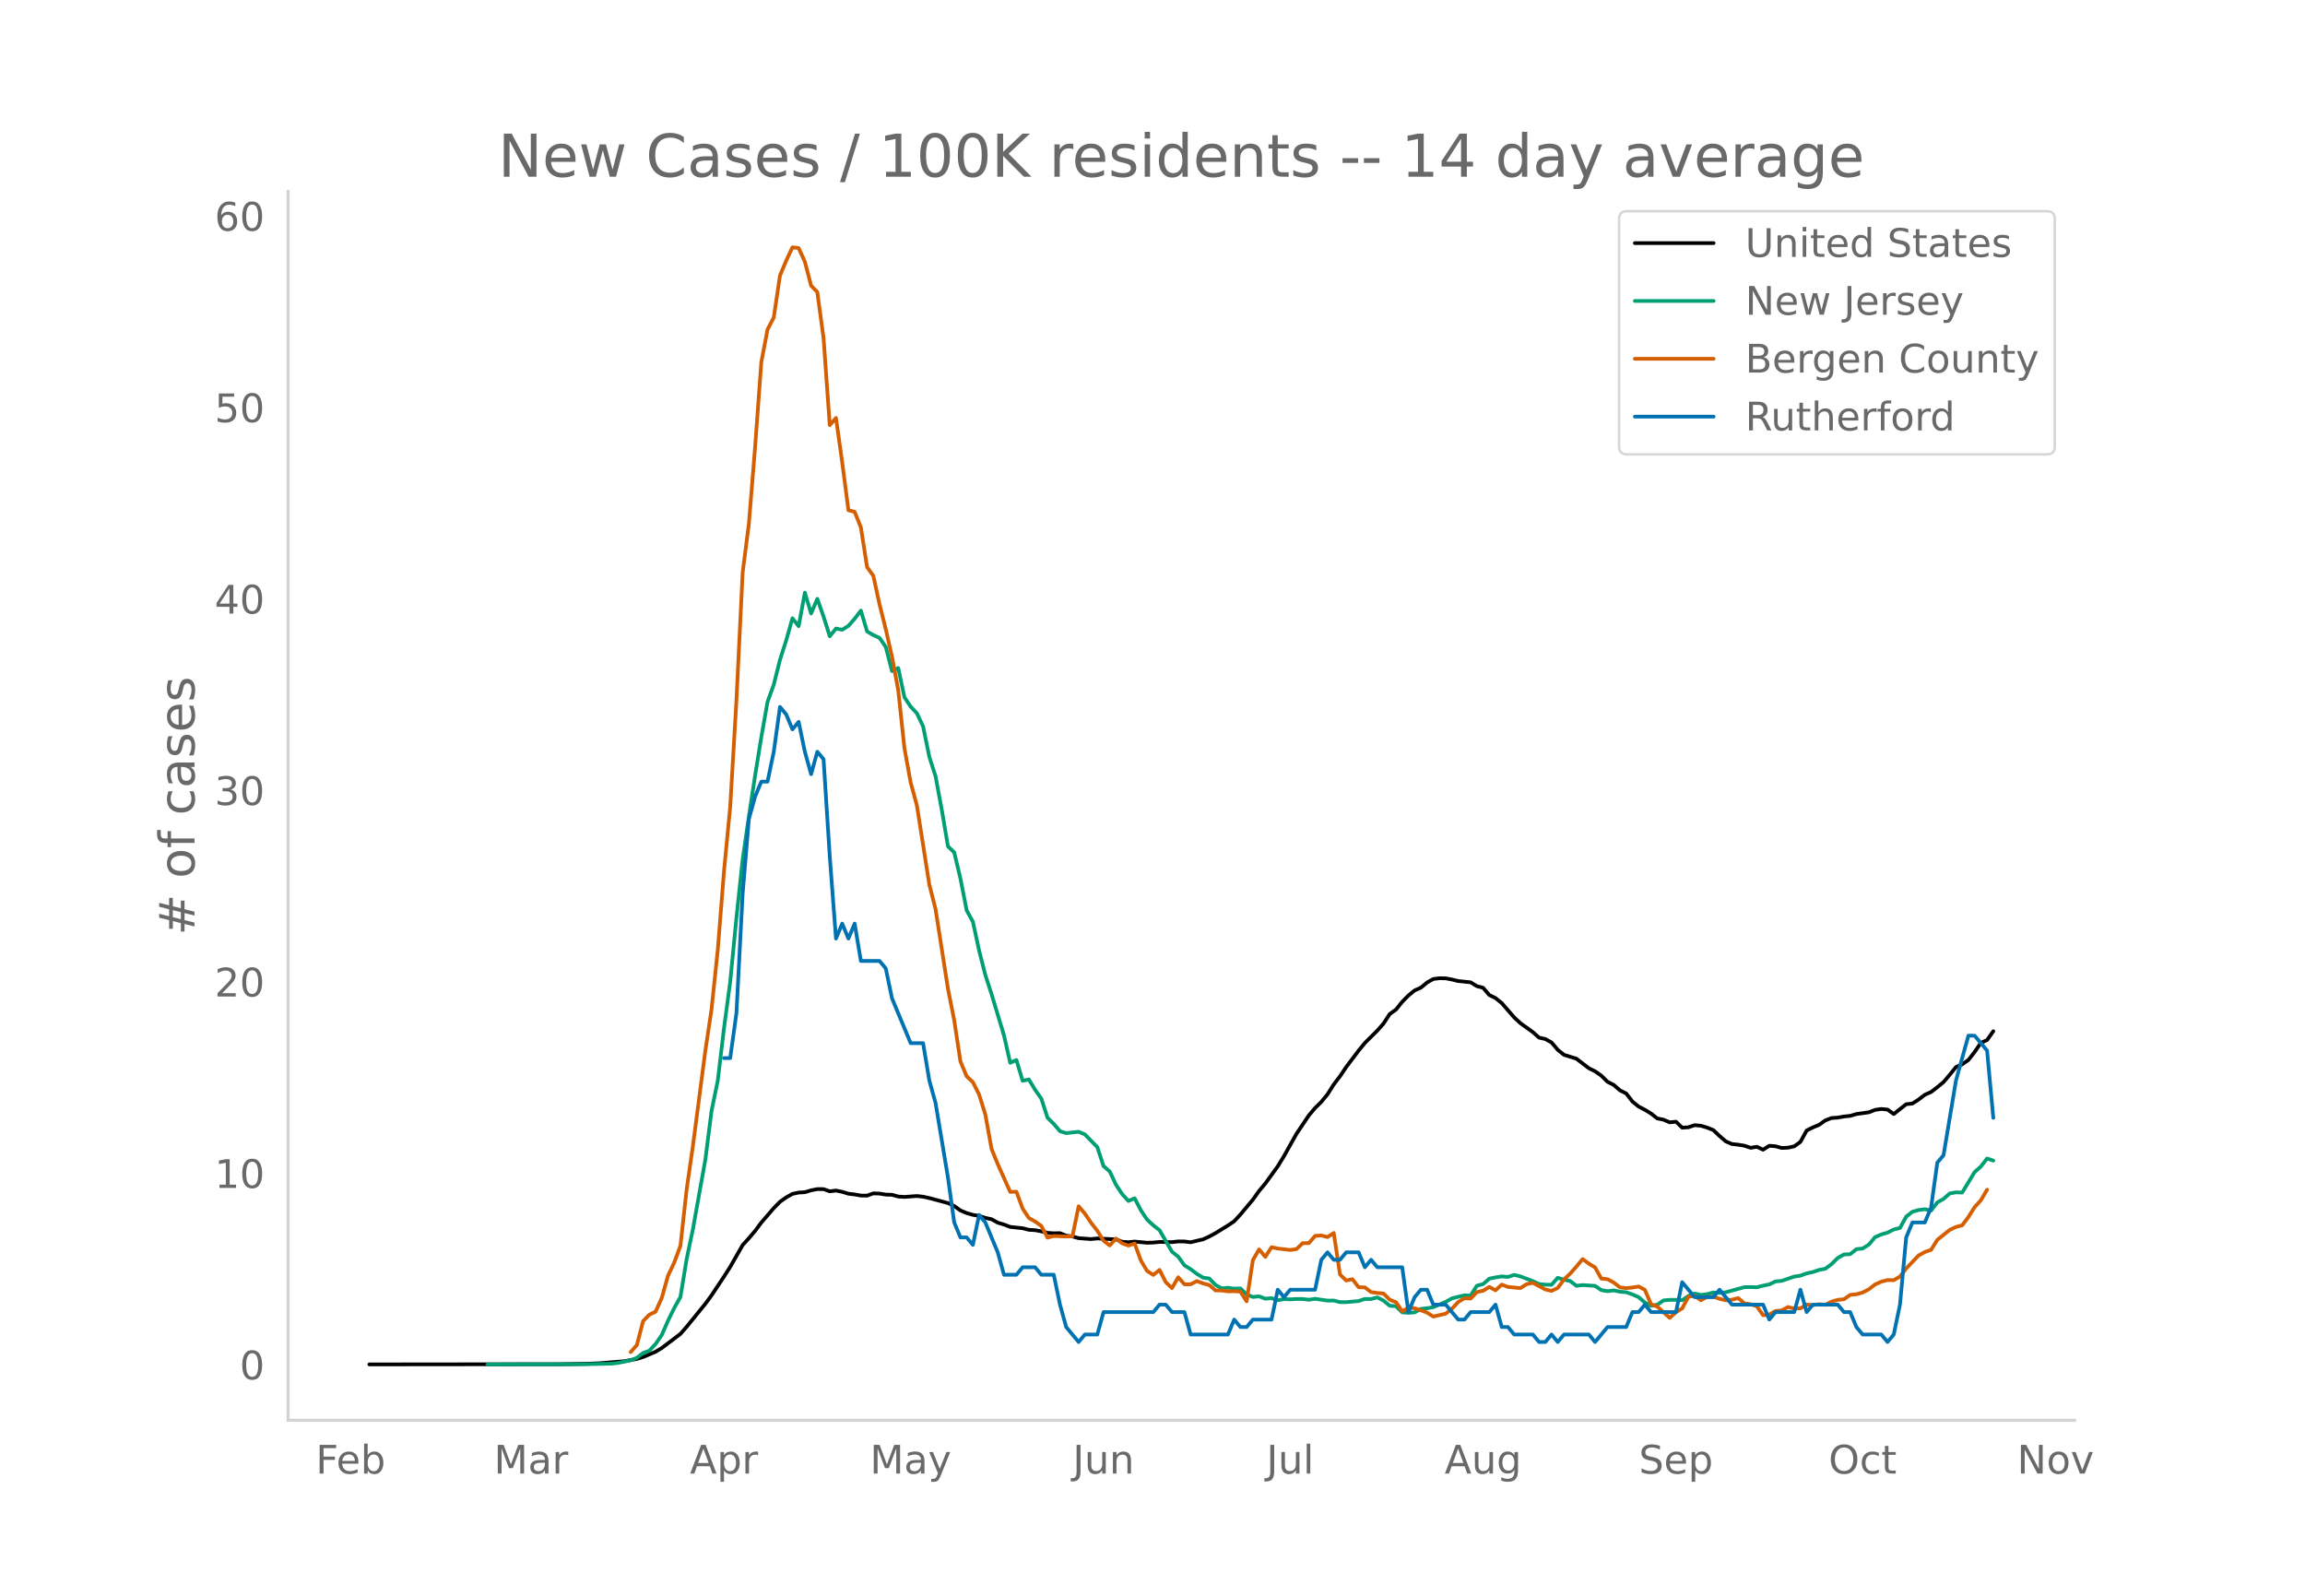 <?xml version="1.0" encoding="utf-8" standalone="no"?>
<!DOCTYPE svg PUBLIC "-//W3C//DTD SVG 1.1//EN"
  "http://www.w3.org/Graphics/SVG/1.1/DTD/svg11.dtd">
<!-- Created with matplotlib (https://matplotlib.org/) -->
<svg height="648pt" version="1.1" viewBox="0 0 936 648" width="936pt" xmlns="http://www.w3.org/2000/svg" xmlns:xlink="http://www.w3.org/1999/xlink">
 <defs>
  <style type="text/css">*{stroke-linecap:butt;stroke-linejoin:round;}</style>
 </defs>
 <g id="figure_1">
  <g id="patch_1">
   <path d="M 0 648 
L 936 648 
L 936 0 
L 0 0 
z
" style="fill:#ffffff;"/>
  </g>
  <g id="axes_1">
   <g id="patch_2">
    <path d="M 117 576.72 
L 842.4 576.72 
L 842.4 77.76 
L 117 77.76 
z
" style="fill:none;"/>
   </g>
   <g id="line2d_1">
    <path clip-path="url(#p0cc208f8c6)" d="M 149.973 554.04 
L 228.299 553.955 
L 238.405 553.777 
L 243.459 553.577 
L 253.565 552.741 
L 258.618 551.812 
L 261.145 551.044 
L 266.198 548.903 
L 268.725 547.393 
L 276.305 541.653 
L 278.832 538.768 
L 286.412 529.444 
L 288.938 526.01 
L 293.992 518.402 
L 296.518 514.441 
L 301.571 505.585 
L 304.098 502.814 
L 306.625 499.843 
L 309.151 496.439 
L 314.205 490.593 
L 316.731 488.013 
L 319.258 486.224 
L 321.785 484.796 
L 324.311 484.263 
L 326.838 484.116 
L 329.365 483.352 
L 331.891 482.859 
L 334.418 482.867 
L 336.945 483.765 
L 339.471 483.446 
L 341.998 483.971 
L 344.524 484.735 
L 347.051 485.026 
L 349.578 485.481 
L 352.104 485.507 
L 354.631 484.595 
L 357.158 484.675 
L 359.684 485.096 
L 362.211 485.17 
L 364.738 485.87 
L 367.264 486.04 
L 372.318 485.661 
L 374.844 485.946 
L 377.371 486.495 
L 384.951 488.533 
L 387.477 489.719 
L 390.004 491.524 
L 392.531 492.582 
L 395.057 493.315 
L 397.584 493.719 
L 400.111 494.546 
L 402.637 495.085 
L 405.164 496.496 
L 407.691 497.249 
L 410.217 498.212 
L 415.271 498.748 
L 417.797 499.392 
L 420.324 499.536 
L 422.85 500.007 
L 425.377 500.631 
L 427.904 500.798 
L 430.43 500.748 
L 432.957 501.774 
L 435.484 502.085 
L 438.01 502.789 
L 443.064 503.15 
L 445.59 502.888 
L 453.17 503.269 
L 455.697 504.25 
L 458.224 504.426 
L 460.75 504.167 
L 465.803 504.639 
L 468.33 504.557 
L 470.857 504.312 
L 475.91 504.387 
L 478.437 504.101 
L 480.963 504.128 
L 483.49 504.438 
L 488.543 503.257 
L 491.07 502.097 
L 493.597 500.73 
L 498.65 497.614 
L 501.176 495.91 
L 503.703 493.18 
L 508.756 487.146 
L 511.283 483.602 
L 513.81 480.592 
L 518.863 473.599 
L 521.39 469.473 
L 526.443 460.452 
L 531.496 452.92 
L 534.023 449.928 
L 536.55 447.444 
L 539.076 444.358 
L 541.603 440.366 
L 544.129 437.063 
L 546.656 433.29 
L 551.709 426.611 
L 554.236 423.512 
L 559.289 418.497 
L 561.816 415.629 
L 564.343 411.756 
L 566.869 409.96 
L 569.396 406.805 
L 571.923 404.253 
L 574.449 402.182 
L 576.976 401.055 
L 579.503 398.958 
L 582.029 397.538 
L 584.556 397.226 
L 587.082 397.279 
L 589.609 397.753 
L 592.136 398.376 
L 597.189 398.885 
L 599.716 400.445 
L 602.242 401.096 
L 604.769 404.048 
L 607.296 405.288 
L 609.822 407.329 
L 614.876 413.145 
L 617.402 415.495 
L 622.455 419.116 
L 624.982 421.356 
L 627.509 421.915 
L 630.035 423.315 
L 632.562 426.303 
L 635.089 428.331 
L 640.142 429.9 
L 645.195 433.776 
L 647.722 435.022 
L 650.249 436.787 
L 652.775 439.288 
L 655.302 440.553 
L 657.829 442.763 
L 660.355 444.023 
L 662.882 447.292 
L 665.408 449.336 
L 667.935 450.651 
L 670.462 452.189 
L 672.988 454.159 
L 675.515 454.665 
L 678.042 455.76 
L 680.568 455.483 
L 683.095 457.911 
L 685.622 457.749 
L 688.148 456.898 
L 690.675 457.123 
L 693.202 457.876 
L 695.728 458.885 
L 698.255 461.28 
L 700.782 463.469 
L 703.308 464.552 
L 705.835 464.826 
L 708.361 465.234 
L 710.888 466.088 
L 713.415 465.673 
L 715.941 466.855 
L 718.468 465.261 
L 720.995 465.457 
L 723.521 466.152 
L 726.048 466.04 
L 728.575 465.502 
L 731.101 463.677 
L 733.628 459.072 
L 736.155 457.811 
L 738.681 456.764 
L 741.208 454.97 
L 743.734 453.995 
L 746.261 453.826 
L 748.788 453.376 
L 751.314 453.121 
L 753.841 452.376 
L 758.894 451.669 
L 761.421 450.686 
L 763.948 450.323 
L 766.474 450.55 
L 769.001 452.373 
L 774.054 448.378 
L 776.581 448.118 
L 779.108 446.488 
L 781.634 444.544 
L 784.161 443.427 
L 786.687 441.491 
L 789.214 439.398 
L 791.741 436.441 
L 794.267 433.296 
L 796.794 432.184 
L 799.321 430.41 
L 801.847 427.193 
L 804.374 423.471 
L 806.901 422.338 
L 809.427 418.75 
L 809.427 418.75 
" style="fill:none;stroke:#000000;stroke-linecap:round;stroke-width:1.5;"/>
   </g>
   <g id="line2d_2">
    <path clip-path="url(#p0cc208f8c6)" d="M 197.979 554.04 
L 238.405 553.946 
L 248.512 553.727 
L 251.039 553.427 
L 256.092 552.371 
L 258.618 551.37 
L 261.145 549.407 
L 263.672 548.482 
L 266.198 545.769 
L 268.725 542.112 
L 271.252 536.329 
L 273.778 531.159 
L 276.305 526.67 
L 278.832 511.24 
L 281.358 499.181 
L 286.412 470.967 
L 288.938 451.149 
L 291.465 438.826 
L 293.992 417.577 
L 296.518 398.696 
L 299.045 372.708 
L 301.571 349.001 
L 304.098 331.534 
L 306.625 314.935 
L 309.151 299.337 
L 311.678 284.995 
L 314.205 278.018 
L 316.731 267.941 
L 319.258 260.038 
L 321.785 251.055 
L 324.311 254.281 
L 326.838 240.652 
L 329.365 249.11 
L 331.891 243.159 
L 334.418 250.379 
L 336.945 258.357 
L 339.471 255.231 
L 341.998 255.731 
L 344.524 254.137 
L 347.051 251.28 
L 349.578 247.941 
L 352.104 256.406 
L 354.631 257.882 
L 357.158 259.032 
L 359.684 262.683 
L 362.211 272.511 
L 364.738 271.248 
L 367.264 283.12 
L 369.791 286.946 
L 372.318 289.609 
L 374.844 294.948 
L 377.371 307.327 
L 379.897 315.185 
L 382.424 328.82 
L 384.951 343.693 
L 387.477 346.119 
L 390.004 356.722 
L 392.531 369.651 
L 395.057 374.258 
L 397.584 385.949 
L 400.111 395.895 
L 402.637 403.673 
L 407.691 420.427 
L 410.217 431.568 
L 412.744 430.443 
L 415.271 438.883 
L 417.797 438.326 
L 420.324 442.527 
L 422.85 446.103 
L 425.377 453.893 
L 427.904 456.375 
L 430.43 459.345 
L 432.957 460.132 
L 438.01 459.57 
L 440.537 460.645 
L 445.59 465.821 
L 448.117 473.524 
L 450.644 475.693 
L 453.17 481.088 
L 455.697 484.908 
L 458.224 487.665 
L 460.75 486.59 
L 463.277 491.46 
L 465.803 495.242 
L 468.33 497.574 
L 470.857 499.537 
L 475.91 508.277 
L 478.437 510.296 
L 480.963 513.804 
L 483.49 515.373 
L 486.017 517.273 
L 488.543 518.811 
L 491.07 519.174 
L 493.597 521.781 
L 496.123 523.15 
L 498.65 522.919 
L 501.176 523.294 
L 503.703 523.169 
L 506.23 525.619 
L 508.756 526.657 
L 511.283 526.407 
L 513.81 527.357 
L 516.336 527.151 
L 518.863 527.976 
L 521.39 527.526 
L 523.916 527.626 
L 526.443 527.476 
L 528.97 527.495 
L 531.496 527.789 
L 534.023 527.407 
L 539.076 528.133 
L 541.603 528.114 
L 544.129 528.758 
L 546.656 528.758 
L 551.709 528.308 
L 554.236 527.47 
L 556.763 527.483 
L 559.289 526.845 
L 561.816 528.126 
L 564.343 530.227 
L 566.869 530.402 
L 569.396 532.903 
L 571.923 533.084 
L 574.449 532.922 
L 576.976 531.496 
L 579.503 531.24 
L 582.029 530.802 
L 587.082 528.627 
L 589.609 527.22 
L 594.662 525.982 
L 597.189 526.101 
L 599.716 522.1 
L 602.242 521.437 
L 604.769 519.236 
L 607.296 518.711 
L 609.822 518.317 
L 612.349 518.517 
L 614.876 517.692 
L 617.402 518.305 
L 622.455 520.218 
L 624.982 521.412 
L 627.509 521.656 
L 630.035 521.706 
L 632.562 518.88 
L 635.089 519.63 
L 637.615 520.199 
L 640.142 522.125 
L 642.669 521.825 
L 647.722 522.156 
L 650.249 523.869 
L 652.775 524.307 
L 655.302 523.988 
L 657.829 524.525 
L 660.355 524.732 
L 662.882 525.619 
L 665.408 526.732 
L 667.935 528.914 
L 670.462 530.24 
L 672.988 529.796 
L 675.515 528.058 
L 678.042 527.826 
L 680.568 527.833 
L 683.095 527.983 
L 685.622 526.245 
L 688.148 525.251 
L 690.675 525.838 
L 693.202 525.507 
L 695.728 524.838 
L 698.255 524.994 
L 700.782 524.757 
L 708.361 522.675 
L 710.888 522.637 
L 713.415 522.731 
L 715.941 522.068 
L 718.468 521.55 
L 720.995 520.356 
L 723.521 520.118 
L 728.575 518.38 
L 731.101 518.005 
L 733.628 517.073 
L 736.155 516.542 
L 738.681 515.667 
L 741.208 515.204 
L 743.734 513.322 
L 746.261 510.815 
L 748.788 509.409 
L 751.314 509.284 
L 753.841 507.258 
L 756.368 506.977 
L 758.894 505.395 
L 761.421 502.357 
L 763.948 501.275 
L 766.474 500.531 
L 769.001 499.262 
L 771.528 498.637 
L 774.054 494.048 
L 776.581 492.066 
L 779.108 491.354 
L 781.634 491.022 
L 784.161 491.585 
L 786.687 488.259 
L 789.214 486.846 
L 791.741 484.614 
L 794.267 484.177 
L 796.794 484.258 
L 801.847 475.943 
L 804.374 473.699 
L 806.901 470.435 
L 809.427 471.285 
L 809.427 471.285 
" style="fill:none;stroke:#009e73;stroke-linecap:round;stroke-width:1.5;"/>
   </g>
   <g id="line2d_3">
    <path clip-path="url(#p0cc208f8c6)" d="M 256.092 549.036 
L 258.618 546.177 
L 261.145 536.468 
L 263.672 533.847 
L 266.198 532.656 
L 268.725 527.056 
L 271.252 518.062 
L 273.778 512.701 
L 276.305 505.91 
L 278.832 482.977 
L 281.358 465.405 
L 286.412 426.746 
L 288.938 409.829 
L 291.465 385.764 
L 293.992 353.837 
L 296.518 327.568 
L 299.045 284.56 
L 301.571 232.499 
L 304.098 212.723 
L 306.625 181.57 
L 309.151 147.081 
L 311.678 133.797 
L 314.205 128.913 
L 316.731 111.877 
L 319.258 105.861 
L 321.785 100.44 
L 324.311 100.738 
L 326.838 106.278 
L 329.365 115.987 
L 331.891 118.608 
L 334.418 137.252 
L 336.945 172.635 
L 339.471 169.716 
L 341.998 187.765 
L 344.524 207.183 
L 347.051 207.839 
L 349.578 214.153 
L 352.104 230.295 
L 354.631 233.81 
L 357.158 245.425 
L 359.684 255.492 
L 362.211 266.631 
L 364.738 280.153 
L 367.264 303.801 
L 369.791 317.739 
L 372.318 327.032 
L 377.371 359.198 
L 379.897 369.145 
L 384.951 401.549 
L 387.477 414.297 
L 390.004 430.975 
L 392.531 437.051 
L 395.057 439.434 
L 397.584 444.437 
L 400.111 452.538 
L 402.637 466.477 
L 405.164 472.732 
L 410.217 483.99 
L 412.744 483.93 
L 415.271 490.78 
L 417.797 494.592 
L 420.324 496.022 
L 422.85 497.809 
L 425.377 502.574 
L 427.904 501.919 
L 432.957 502.098 
L 435.484 502.038 
L 438.01 489.827 
L 440.537 492.805 
L 443.064 496.558 
L 445.59 499.775 
L 448.117 503.825 
L 450.644 505.731 
L 453.17 502.932 
L 455.697 504.898 
L 458.224 505.791 
L 460.75 504.957 
L 463.277 511.867 
L 465.803 516.096 
L 468.33 517.704 
L 470.857 515.679 
L 473.383 520.623 
L 475.91 523.065 
L 478.437 518.657 
L 480.963 521.517 
L 483.49 521.517 
L 486.017 520.206 
L 488.543 521.159 
L 491.07 521.814 
L 493.597 524.018 
L 496.123 524.018 
L 498.65 524.376 
L 501.176 524.316 
L 503.703 524.495 
L 506.23 528.426 
L 508.756 511.688 
L 511.283 507.34 
L 513.81 510.378 
L 516.336 506.446 
L 518.863 506.982 
L 523.916 507.578 
L 526.443 507.221 
L 528.97 504.838 
L 531.496 504.778 
L 534.023 501.86 
L 536.55 501.681 
L 539.076 502.336 
L 541.603 500.668 
L 544.129 517.526 
L 546.656 519.968 
L 549.183 519.432 
L 551.709 522.708 
L 554.236 522.768 
L 556.763 524.674 
L 559.289 525.031 
L 561.816 525.269 
L 564.343 527.771 
L 566.869 528.784 
L 569.396 532.477 
L 571.923 531.047 
L 574.449 531.226 
L 576.976 532.06 
L 579.503 533.013 
L 582.029 534.621 
L 587.082 533.43 
L 589.609 531.405 
L 592.136 528.724 
L 594.662 527.175 
L 597.189 527.295 
L 599.716 524.674 
L 602.242 524.138 
L 604.769 522.589 
L 607.296 523.959 
L 609.822 521.636 
L 612.349 522.589 
L 617.402 523.065 
L 619.929 521.457 
L 622.455 520.921 
L 627.509 523.601 
L 630.035 524.197 
L 632.562 523.006 
L 635.089 519.551 
L 637.615 517.168 
L 640.142 514.309 
L 642.669 511.271 
L 645.195 513.118 
L 647.722 514.666 
L 650.249 519.194 
L 652.775 519.432 
L 655.302 520.802 
L 657.829 522.768 
L 660.355 523.065 
L 662.882 522.827 
L 665.408 522.41 
L 667.935 523.78 
L 670.462 529.618 
L 672.988 530.571 
L 678.042 535.157 
L 680.568 532.834 
L 683.095 531.286 
L 685.622 526.58 
L 688.148 526.163 
L 690.675 528.009 
L 693.202 526.639 
L 695.728 526.52 
L 698.255 527.414 
L 700.782 528.009 
L 703.308 527.771 
L 705.835 527.116 
L 708.361 529.26 
L 710.888 529.618 
L 713.415 530.452 
L 715.941 534.085 
L 718.468 533.787 
L 720.995 532.358 
L 723.521 532.119 
L 726.048 530.749 
L 728.575 531.345 
L 731.101 531.286 
L 733.628 529.737 
L 736.155 529.975 
L 738.681 529.618 
L 741.208 529.856 
L 743.734 528.545 
L 746.261 527.831 
L 748.788 527.592 
L 751.314 525.805 
L 753.841 525.567 
L 756.368 524.852 
L 758.894 523.542 
L 761.421 521.576 
L 763.948 520.444 
L 766.474 519.789 
L 769.001 519.849 
L 771.528 518.36 
L 774.054 515.083 
L 779.108 509.782 
L 781.634 508.412 
L 784.161 507.518 
L 786.687 503.468 
L 791.741 499.417 
L 794.267 498.226 
L 796.794 497.571 
L 799.321 494.176 
L 801.847 490.185 
L 804.374 487.385 
L 806.901 483.096 
L 806.901 483.096 
" style="fill:none;stroke:#d55e00;stroke-linecap:round;stroke-width:1.5;"/>
   </g>
   <g id="line2d_4">
    <path clip-path="url(#p0cc208f8c6)" d="M 293.992 429.653 
L 296.518 429.653 
L 299.045 411.45 
L 301.571 362.909 
L 304.098 332.571 
L 306.625 323.469 
L 309.151 317.401 
L 311.678 317.401 
L 314.205 305.266 
L 316.731 287.063 
L 319.258 290.097 
L 321.785 296.165 
L 324.311 293.131 
L 326.838 305.266 
L 329.365 314.368 
L 331.891 305.266 
L 334.418 308.3 
L 336.945 347.74 
L 339.471 381.112 
L 341.998 375.044 
L 344.524 381.112 
L 347.051 375.044 
L 349.578 390.213 
L 357.158 390.213 
L 359.684 393.247 
L 362.211 405.382 
L 369.791 423.585 
L 374.844 423.585 
L 377.371 438.755 
L 379.897 447.856 
L 384.951 478.194 
L 387.477 496.397 
L 390.004 502.465 
L 392.531 502.465 
L 395.057 505.499 
L 397.584 493.363 
L 400.111 496.397 
L 405.164 508.533 
L 407.691 517.634 
L 412.744 517.634 
L 415.271 514.6 
L 420.324 514.6 
L 422.85 517.634 
L 427.904 517.634 
L 430.43 529.769 
L 432.957 538.871 
L 438.01 544.939 
L 440.537 541.905 
L 445.59 541.905 
L 448.117 532.803 
L 468.33 532.803 
L 470.857 529.769 
L 473.383 529.769 
L 475.91 532.803 
L 480.963 532.803 
L 483.49 541.905 
L 498.65 541.905 
L 501.176 535.837 
L 503.703 538.871 
L 506.23 538.871 
L 508.756 535.837 
L 516.336 535.837 
L 518.863 523.702 
L 521.39 526.736 
L 523.916 523.702 
L 534.023 523.702 
L 536.55 511.566 
L 539.076 508.533 
L 541.603 511.566 
L 544.129 511.566 
L 546.656 508.533 
L 551.709 508.533 
L 554.236 514.6 
L 556.763 511.566 
L 559.289 514.6 
L 569.396 514.6 
L 571.923 532.803 
L 574.449 526.736 
L 576.976 523.702 
L 579.503 523.702 
L 582.029 529.769 
L 587.082 529.769 
L 592.136 535.837 
L 594.662 535.837 
L 597.189 532.803 
L 604.769 532.803 
L 607.296 529.769 
L 609.822 538.871 
L 612.349 538.871 
L 614.876 541.905 
L 622.455 541.905 
L 624.982 544.939 
L 627.509 544.939 
L 630.035 541.905 
L 632.562 544.939 
L 635.089 541.905 
L 645.195 541.905 
L 647.722 544.939 
L 652.775 538.871 
L 660.355 538.871 
L 662.882 532.803 
L 665.408 532.803 
L 667.935 529.769 
L 670.462 532.803 
L 680.568 532.803 
L 683.095 520.668 
L 688.148 526.736 
L 695.728 526.736 
L 698.255 523.702 
L 703.308 529.769 
L 715.941 529.769 
L 718.468 535.837 
L 720.995 532.803 
L 728.575 532.803 
L 731.101 523.702 
L 733.628 532.803 
L 736.155 529.769 
L 746.261 529.769 
L 748.788 532.803 
L 751.314 532.803 
L 753.841 538.871 
L 756.368 541.905 
L 763.948 541.905 
L 766.474 544.939 
L 769.001 541.905 
L 771.528 529.769 
L 774.054 502.465 
L 776.581 496.397 
L 781.634 496.397 
L 784.161 490.33 
L 786.687 472.127 
L 789.214 469.093 
L 794.267 438.755 
L 799.321 420.552 
L 801.847 420.552 
L 806.901 426.619 
L 809.427 453.924 
L 809.427 453.924 
" style="fill:none;stroke:#0072b2;stroke-linecap:round;stroke-width:1.5;"/>
   </g>
   <g id="patch_3">
    <path d="M 117 576.72 
L 117 77.76 
" style="fill:none;stroke:#d3d3d3;stroke-linecap:square;stroke-linejoin:miter;stroke-width:1.25;"/>
   </g>
   <g id="patch_4">
    <path d="M 117 576.72 
L 842.4 576.72 
" style="fill:none;stroke:#d3d3d3;stroke-linecap:square;stroke-linejoin:miter;stroke-width:1.25;"/>
   </g>
   <g id="matplotlib.axis_1">
    <g id="xtick_1">
     <g id="text_1">
      <!-- Feb -->
      <g style="fill:#696969;" transform="translate(128.23 598.378)scale(0.16 -0.16)">
       <defs>
        <path d="M 9.812 72.906 
L 51.703 72.906 
L 51.703 64.594 
L 19.672 64.594 
L 19.672 43.109 
L 48.578 43.109 
L 48.578 34.812 
L 19.672 34.812 
L 19.672 0 
L 9.812 0 
z
" id="DejaVuSans-70"/>
        <path d="M 56.203 29.594 
L 56.203 25.203 
L 14.891 25.203 
Q 15.484 15.922 20.484 11.062 
Q 25.484 6.203 34.422 6.203 
Q 39.594 6.203 44.453 7.469 
Q 49.312 8.734 54.109 11.281 
L 54.109 2.781 
Q 49.266 0.734 44.188 -0.344 
Q 39.109 -1.422 33.891 -1.422 
Q 20.797 -1.422 13.156 6.188 
Q 5.516 13.812 5.516 26.812 
Q 5.516 40.234 12.766 48.109 
Q 20.016 56 32.328 56 
Q 43.359 56 49.781 48.891 
Q 56.203 41.797 56.203 29.594 
z
M 47.219 32.234 
Q 47.125 39.594 43.094 43.984 
Q 39.062 48.391 32.422 48.391 
Q 24.906 48.391 20.391 44.141 
Q 15.875 39.891 15.188 32.172 
z
" id="DejaVuSans-101"/>
        <path d="M 48.688 27.297 
Q 48.688 37.203 44.609 42.844 
Q 40.531 48.484 33.406 48.484 
Q 26.266 48.484 22.188 42.844 
Q 18.109 37.203 18.109 27.297 
Q 18.109 17.391 22.188 11.75 
Q 26.266 6.109 33.406 6.109 
Q 40.531 6.109 44.609 11.75 
Q 48.688 17.391 48.688 27.297 
z
M 18.109 46.391 
Q 20.953 51.266 25.266 53.625 
Q 29.594 56 35.594 56 
Q 45.562 56 51.781 48.094 
Q 58.016 40.188 58.016 27.297 
Q 58.016 14.406 51.781 6.484 
Q 45.562 -1.422 35.594 -1.422 
Q 29.594 -1.422 25.266 0.953 
Q 20.953 3.328 18.109 8.203 
L 18.109 0 
L 9.078 0 
L 9.078 75.984 
L 18.109 75.984 
z
" id="DejaVuSans-98"/>
       </defs>
       <use xlink:href="#DejaVuSans-70"/>
       <use x="52.02" xlink:href="#DejaVuSans-101"/>
       <use x="113.543" xlink:href="#DejaVuSans-98"/>
      </g>
     </g>
    </g>
    <g id="xtick_2">
     <g id="text_2">
      <!-- Mar -->
      <g style="fill:#696969;" transform="translate(200.572 598.378)scale(0.16 -0.16)">
       <defs>
        <path d="M 9.812 72.906 
L 24.516 72.906 
L 43.109 23.297 
L 61.812 72.906 
L 76.516 72.906 
L 76.516 0 
L 66.891 0 
L 66.891 64.016 
L 48.094 14.016 
L 38.188 14.016 
L 19.391 64.016 
L 19.391 0 
L 9.812 0 
z
" id="DejaVuSans-77"/>
        <path d="M 34.281 27.484 
Q 23.391 27.484 19.188 25 
Q 14.984 22.516 14.984 16.5 
Q 14.984 11.719 18.141 8.906 
Q 21.297 6.109 26.703 6.109 
Q 34.188 6.109 38.703 11.406 
Q 43.219 16.703 43.219 25.484 
L 43.219 27.484 
z
M 52.203 31.203 
L 52.203 0 
L 43.219 0 
L 43.219 8.297 
Q 40.141 3.328 35.547 0.953 
Q 30.953 -1.422 24.312 -1.422 
Q 15.922 -1.422 10.953 3.297 
Q 6 8.016 6 15.922 
Q 6 25.141 12.172 29.828 
Q 18.359 34.516 30.609 34.516 
L 43.219 34.516 
L 43.219 35.406 
Q 43.219 41.609 39.141 45 
Q 35.062 48.391 27.688 48.391 
Q 23 48.391 18.547 47.266 
Q 14.109 46.141 10.016 43.891 
L 10.016 52.203 
Q 14.938 54.109 19.578 55.047 
Q 24.219 56 28.609 56 
Q 40.484 56 46.344 49.844 
Q 52.203 43.703 52.203 31.203 
z
" id="DejaVuSans-97"/>
        <path d="M 41.109 46.297 
Q 39.594 47.172 37.812 47.578 
Q 36.031 48 33.891 48 
Q 26.266 48 22.188 43.047 
Q 18.109 38.094 18.109 28.812 
L 18.109 0 
L 9.078 0 
L 9.078 54.688 
L 18.109 54.688 
L 18.109 46.188 
Q 20.953 51.172 25.484 53.578 
Q 30.031 56 36.531 56 
Q 37.453 56 38.578 55.875 
Q 39.703 55.766 41.062 55.516 
z
" id="DejaVuSans-114"/>
       </defs>
       <use xlink:href="#DejaVuSans-77"/>
       <use x="86.279" xlink:href="#DejaVuSans-97"/>
       <use x="147.559" xlink:href="#DejaVuSans-114"/>
      </g>
     </g>
    </g>
    <g id="xtick_3">
     <g id="text_3">
      <!-- Apr -->
      <g style="fill:#696969;" transform="translate(280.152 598.378)scale(0.16 -0.16)">
       <defs>
        <path d="M 34.188 63.188 
L 20.797 26.906 
L 47.609 26.906 
z
M 28.609 72.906 
L 39.797 72.906 
L 67.578 0 
L 57.328 0 
L 50.688 18.703 
L 17.828 18.703 
L 11.188 0 
L 0.781 0 
z
" id="DejaVuSans-65"/>
        <path d="M 18.109 8.203 
L 18.109 -20.797 
L 9.078 -20.797 
L 9.078 54.688 
L 18.109 54.688 
L 18.109 46.391 
Q 20.953 51.266 25.266 53.625 
Q 29.594 56 35.594 56 
Q 45.562 56 51.781 48.094 
Q 58.016 40.188 58.016 27.297 
Q 58.016 14.406 51.781 6.484 
Q 45.562 -1.422 35.594 -1.422 
Q 29.594 -1.422 25.266 0.953 
Q 20.953 3.328 18.109 8.203 
z
M 48.688 27.297 
Q 48.688 37.203 44.609 42.844 
Q 40.531 48.484 33.406 48.484 
Q 26.266 48.484 22.188 42.844 
Q 18.109 37.203 18.109 27.297 
Q 18.109 17.391 22.188 11.75 
Q 26.266 6.109 33.406 6.109 
Q 40.531 6.109 44.609 11.75 
Q 48.688 17.391 48.688 27.297 
z
" id="DejaVuSans-112"/>
       </defs>
       <use xlink:href="#DejaVuSans-65"/>
       <use x="68.408" xlink:href="#DejaVuSans-112"/>
       <use x="131.885" xlink:href="#DejaVuSans-114"/>
      </g>
     </g>
    </g>
    <g id="xtick_4">
     <g id="text_4">
      <!-- May -->
      <g style="fill:#696969;" transform="translate(353.251 598.378)scale(0.16 -0.16)">
       <defs>
        <path d="M 32.172 -5.078 
Q 28.375 -14.844 24.75 -17.812 
Q 21.141 -20.797 15.094 -20.797 
L 7.906 -20.797 
L 7.906 -13.281 
L 13.188 -13.281 
Q 16.891 -13.281 18.938 -11.516 
Q 21 -9.766 23.484 -3.219 
L 25.094 0.875 
L 2.984 54.688 
L 12.5 54.688 
L 29.594 11.922 
L 46.688 54.688 
L 56.203 54.688 
z
" id="DejaVuSans-121"/>
       </defs>
       <use xlink:href="#DejaVuSans-77"/>
       <use x="86.279" xlink:href="#DejaVuSans-97"/>
       <use x="147.559" xlink:href="#DejaVuSans-121"/>
      </g>
     </g>
    </g>
    <g id="xtick_5">
     <g id="text_5">
      <!-- Jun -->
      <g style="fill:#696969;" transform="translate(435.617 598.378)scale(0.16 -0.16)">
       <defs>
        <path d="M 9.812 72.906 
L 19.672 72.906 
L 19.672 5.078 
Q 19.672 -8.109 14.672 -14.062 
Q 9.672 -20.016 -1.422 -20.016 
L -5.172 -20.016 
L -5.172 -11.719 
L -2.094 -11.719 
Q 4.438 -11.719 7.125 -8.047 
Q 9.812 -4.391 9.812 5.078 
z
" id="DejaVuSans-74"/>
        <path d="M 8.5 21.578 
L 8.5 54.688 
L 17.484 54.688 
L 17.484 21.922 
Q 17.484 14.156 20.5 10.266 
Q 23.531 6.391 29.594 6.391 
Q 36.859 6.391 41.078 11.031 
Q 45.312 15.672 45.312 23.688 
L 45.312 54.688 
L 54.297 54.688 
L 54.297 0 
L 45.312 0 
L 45.312 8.406 
Q 42.047 3.422 37.719 1 
Q 33.406 -1.422 27.688 -1.422 
Q 18.266 -1.422 13.375 4.438 
Q 8.5 10.297 8.5 21.578 
z
M 31.109 56 
z
" id="DejaVuSans-117"/>
        <path d="M 54.891 33.016 
L 54.891 0 
L 45.906 0 
L 45.906 32.719 
Q 45.906 40.484 42.875 44.328 
Q 39.844 48.188 33.797 48.188 
Q 26.516 48.188 22.312 43.547 
Q 18.109 38.922 18.109 30.906 
L 18.109 0 
L 9.078 0 
L 9.078 54.688 
L 18.109 54.688 
L 18.109 46.188 
Q 21.344 51.125 25.703 53.562 
Q 30.078 56 35.797 56 
Q 45.219 56 50.047 50.172 
Q 54.891 44.344 54.891 33.016 
z
" id="DejaVuSans-110"/>
       </defs>
       <use xlink:href="#DejaVuSans-74"/>
       <use x="29.492" xlink:href="#DejaVuSans-117"/>
       <use x="92.871" xlink:href="#DejaVuSans-110"/>
      </g>
     </g>
    </g>
    <g id="xtick_6">
     <g id="text_6">
      <!-- Jul -->
      <g style="fill:#696969;" transform="translate(514.264 598.378)scale(0.16 -0.16)">
       <defs>
        <path d="M 9.422 75.984 
L 18.406 75.984 
L 18.406 0 
L 9.422 0 
z
" id="DejaVuSans-108"/>
       </defs>
       <use xlink:href="#DejaVuSans-74"/>
       <use x="29.492" xlink:href="#DejaVuSans-117"/>
       <use x="92.871" xlink:href="#DejaVuSans-108"/>
      </g>
     </g>
    </g>
    <g id="xtick_7">
     <g id="text_7">
      <!-- Aug -->
      <g style="fill:#696969;" transform="translate(586.621 598.378)scale(0.16 -0.16)">
       <defs>
        <path d="M 45.406 27.984 
Q 45.406 37.75 41.375 43.109 
Q 37.359 48.484 30.078 48.484 
Q 22.859 48.484 18.828 43.109 
Q 14.797 37.75 14.797 27.984 
Q 14.797 18.266 18.828 12.891 
Q 22.859 7.516 30.078 7.516 
Q 37.359 7.516 41.375 12.891 
Q 45.406 18.266 45.406 27.984 
z
M 54.391 6.781 
Q 54.391 -7.172 48.188 -13.984 
Q 42 -20.797 29.203 -20.797 
Q 24.469 -20.797 20.266 -20.094 
Q 16.062 -19.391 12.109 -17.922 
L 12.109 -9.188 
Q 16.062 -11.328 19.922 -12.344 
Q 23.781 -13.375 27.781 -13.375 
Q 36.625 -13.375 41.016 -8.766 
Q 45.406 -4.156 45.406 5.172 
L 45.406 9.625 
Q 42.625 4.781 38.281 2.391 
Q 33.938 0 27.875 0 
Q 17.828 0 11.672 7.656 
Q 5.516 15.328 5.516 27.984 
Q 5.516 40.672 11.672 48.328 
Q 17.828 56 27.875 56 
Q 33.938 56 38.281 53.609 
Q 42.625 51.219 45.406 46.391 
L 45.406 54.688 
L 54.391 54.688 
z
" id="DejaVuSans-103"/>
       </defs>
       <use xlink:href="#DejaVuSans-65"/>
       <use x="68.408" xlink:href="#DejaVuSans-117"/>
       <use x="131.787" xlink:href="#DejaVuSans-103"/>
      </g>
     </g>
    </g>
    <g id="xtick_8">
     <g id="text_8">
      <!-- Sep -->
      <g style="fill:#696969;" transform="translate(665.488 598.378)scale(0.16 -0.16)">
       <defs>
        <path d="M 53.516 70.516 
L 53.516 60.891 
Q 47.906 63.578 42.922 64.891 
Q 37.938 66.219 33.297 66.219 
Q 25.25 66.219 20.875 63.094 
Q 16.5 59.969 16.5 54.203 
Q 16.5 49.359 19.406 46.891 
Q 22.312 44.438 30.422 42.922 
L 36.375 41.703 
Q 47.406 39.594 52.656 34.297 
Q 57.906 29 57.906 20.125 
Q 57.906 9.516 50.797 4.047 
Q 43.703 -1.422 29.984 -1.422 
Q 24.812 -1.422 18.969 -0.25 
Q 13.141 0.922 6.891 3.219 
L 6.891 13.375 
Q 12.891 10.016 18.656 8.297 
Q 24.422 6.594 29.984 6.594 
Q 38.422 6.594 43.016 9.906 
Q 47.609 13.234 47.609 19.391 
Q 47.609 24.75 44.312 27.781 
Q 41.016 30.812 33.5 32.328 
L 27.484 33.5 
Q 16.453 35.688 11.516 40.375 
Q 6.594 45.062 6.594 53.422 
Q 6.594 63.094 13.406 68.656 
Q 20.219 74.219 32.172 74.219 
Q 37.312 74.219 42.625 73.281 
Q 47.953 72.359 53.516 70.516 
z
" id="DejaVuSans-83"/>
       </defs>
       <use xlink:href="#DejaVuSans-83"/>
       <use x="63.477" xlink:href="#DejaVuSans-101"/>
       <use x="125" xlink:href="#DejaVuSans-112"/>
      </g>
     </g>
    </g>
    <g id="xtick_9">
     <g id="text_9">
      <!-- Oct -->
      <g style="fill:#696969;" transform="translate(742.535 598.378)scale(0.16 -0.16)">
       <defs>
        <path d="M 39.406 66.219 
Q 28.656 66.219 22.328 58.203 
Q 16.016 50.203 16.016 36.375 
Q 16.016 22.609 22.328 14.594 
Q 28.656 6.594 39.406 6.594 
Q 50.141 6.594 56.422 14.594 
Q 62.703 22.609 62.703 36.375 
Q 62.703 50.203 56.422 58.203 
Q 50.141 66.219 39.406 66.219 
z
M 39.406 74.219 
Q 54.734 74.219 63.906 63.938 
Q 73.094 53.656 73.094 36.375 
Q 73.094 19.141 63.906 8.859 
Q 54.734 -1.422 39.406 -1.422 
Q 24.031 -1.422 14.812 8.828 
Q 5.609 19.094 5.609 36.375 
Q 5.609 53.656 14.812 63.938 
Q 24.031 74.219 39.406 74.219 
z
" id="DejaVuSans-79"/>
        <path d="M 48.781 52.594 
L 48.781 44.188 
Q 44.969 46.297 41.141 47.344 
Q 37.312 48.391 33.406 48.391 
Q 24.656 48.391 19.812 42.844 
Q 14.984 37.312 14.984 27.297 
Q 14.984 17.281 19.812 11.734 
Q 24.656 6.203 33.406 6.203 
Q 37.312 6.203 41.141 7.25 
Q 44.969 8.297 48.781 10.406 
L 48.781 2.094 
Q 45.016 0.344 40.984 -0.531 
Q 36.969 -1.422 32.422 -1.422 
Q 20.062 -1.422 12.781 6.344 
Q 5.516 14.109 5.516 27.297 
Q 5.516 40.672 12.859 48.328 
Q 20.219 56 33.016 56 
Q 37.156 56 41.109 55.141 
Q 45.062 54.297 48.781 52.594 
z
" id="DejaVuSans-99"/>
        <path d="M 18.312 70.219 
L 18.312 54.688 
L 36.812 54.688 
L 36.812 47.703 
L 18.312 47.703 
L 18.312 18.016 
Q 18.312 11.328 20.141 9.422 
Q 21.969 7.516 27.594 7.516 
L 36.812 7.516 
L 36.812 0 
L 27.594 0 
Q 17.188 0 13.234 3.875 
Q 9.281 7.766 9.281 18.016 
L 9.281 47.703 
L 2.688 47.703 
L 2.688 54.688 
L 9.281 54.688 
L 9.281 70.219 
z
" id="DejaVuSans-116"/>
       </defs>
       <use xlink:href="#DejaVuSans-79"/>
       <use x="78.711" xlink:href="#DejaVuSans-99"/>
       <use x="133.691" xlink:href="#DejaVuSans-116"/>
      </g>
     </g>
    </g>
    <g id="xtick_10">
     <g id="text_10">
      <!-- Nov -->
      <g style="fill:#696969;" transform="translate(819.079 598.378)scale(0.16 -0.16)">
       <defs>
        <path d="M 9.812 72.906 
L 23.094 72.906 
L 55.422 11.922 
L 55.422 72.906 
L 64.984 72.906 
L 64.984 0 
L 51.703 0 
L 19.391 60.984 
L 19.391 0 
L 9.812 0 
z
" id="DejaVuSans-78"/>
        <path d="M 30.609 48.391 
Q 23.391 48.391 19.188 42.75 
Q 14.984 37.109 14.984 27.297 
Q 14.984 17.484 19.156 11.844 
Q 23.344 6.203 30.609 6.203 
Q 37.797 6.203 41.984 11.859 
Q 46.188 17.531 46.188 27.297 
Q 46.188 37.016 41.984 42.703 
Q 37.797 48.391 30.609 48.391 
z
M 30.609 56 
Q 42.328 56 49.016 48.375 
Q 55.719 40.766 55.719 27.297 
Q 55.719 13.875 49.016 6.219 
Q 42.328 -1.422 30.609 -1.422 
Q 18.844 -1.422 12.172 6.219 
Q 5.516 13.875 5.516 27.297 
Q 5.516 40.766 12.172 48.375 
Q 18.844 56 30.609 56 
z
" id="DejaVuSans-111"/>
        <path d="M 2.984 54.688 
L 12.5 54.688 
L 29.594 8.797 
L 46.688 54.688 
L 56.203 54.688 
L 35.688 0 
L 23.484 0 
z
" id="DejaVuSans-118"/>
       </defs>
       <use xlink:href="#DejaVuSans-78"/>
       <use x="74.805" xlink:href="#DejaVuSans-111"/>
       <use x="135.986" xlink:href="#DejaVuSans-118"/>
      </g>
     </g>
    </g>
   </g>
   <g id="matplotlib.axis_2">
    <g id="ytick_1">
     <g id="text_11">
      <!-- 0 -->
      <g style="fill:#696969;" transform="translate(97.32 560.119)scale(0.16 -0.16)">
       <defs>
        <path d="M 31.781 66.406 
Q 24.172 66.406 20.328 58.906 
Q 16.5 51.422 16.5 36.375 
Q 16.5 21.391 20.328 13.891 
Q 24.172 6.391 31.781 6.391 
Q 39.453 6.391 43.281 13.891 
Q 47.125 21.391 47.125 36.375 
Q 47.125 51.422 43.281 58.906 
Q 39.453 66.406 31.781 66.406 
z
M 31.781 74.219 
Q 44.047 74.219 50.516 64.516 
Q 56.984 54.828 56.984 36.375 
Q 56.984 17.969 50.516 8.266 
Q 44.047 -1.422 31.781 -1.422 
Q 19.531 -1.422 13.062 8.266 
Q 6.594 17.969 6.594 36.375 
Q 6.594 54.828 13.062 64.516 
Q 19.531 74.219 31.781 74.219 
z
" id="DejaVuSans-48"/>
       </defs>
       <use xlink:href="#DejaVuSans-48"/>
      </g>
     </g>
    </g>
    <g id="ytick_2">
     <g id="text_12">
      <!-- 10 -->
      <g style="fill:#696969;" transform="translate(87.14 482.379)scale(0.16 -0.16)">
       <defs>
        <path d="M 12.406 8.297 
L 28.516 8.297 
L 28.516 63.922 
L 10.984 60.406 
L 10.984 69.391 
L 28.422 72.906 
L 38.281 72.906 
L 38.281 8.297 
L 54.391 8.297 
L 54.391 0 
L 12.406 0 
z
" id="DejaVuSans-49"/>
       </defs>
       <use xlink:href="#DejaVuSans-49"/>
       <use x="63.623" xlink:href="#DejaVuSans-48"/>
      </g>
     </g>
    </g>
    <g id="ytick_3">
     <g id="text_13">
      <!-- 20 -->
      <g style="fill:#696969;" transform="translate(87.14 404.64)scale(0.16 -0.16)">
       <defs>
        <path d="M 19.188 8.297 
L 53.609 8.297 
L 53.609 0 
L 7.328 0 
L 7.328 8.297 
Q 12.938 14.109 22.625 23.891 
Q 32.328 33.688 34.812 36.531 
Q 39.547 41.844 41.422 45.531 
Q 43.312 49.219 43.312 52.781 
Q 43.312 58.594 39.234 62.25 
Q 35.156 65.922 28.609 65.922 
Q 23.969 65.922 18.812 64.312 
Q 13.672 62.703 7.812 59.422 
L 7.812 69.391 
Q 13.766 71.781 18.938 73 
Q 24.125 74.219 28.422 74.219 
Q 39.75 74.219 46.484 68.547 
Q 53.219 62.891 53.219 53.422 
Q 53.219 48.922 51.531 44.891 
Q 49.859 40.875 45.406 35.406 
Q 44.188 33.984 37.641 27.219 
Q 31.109 20.453 19.188 8.297 
z
" id="DejaVuSans-50"/>
       </defs>
       <use xlink:href="#DejaVuSans-50"/>
       <use x="63.623" xlink:href="#DejaVuSans-48"/>
      </g>
     </g>
    </g>
    <g id="ytick_4">
     <g id="text_14">
      <!-- 30 -->
      <g style="fill:#696969;" transform="translate(87.14 326.901)scale(0.16 -0.16)">
       <defs>
        <path d="M 40.578 39.312 
Q 47.656 37.797 51.625 33 
Q 55.609 28.219 55.609 21.188 
Q 55.609 10.406 48.188 4.484 
Q 40.766 -1.422 27.094 -1.422 
Q 22.516 -1.422 17.656 -0.516 
Q 12.797 0.391 7.625 2.203 
L 7.625 11.719 
Q 11.719 9.328 16.594 8.109 
Q 21.484 6.891 26.812 6.891 
Q 36.078 6.891 40.938 10.547 
Q 45.797 14.203 45.797 21.188 
Q 45.797 27.641 41.281 31.266 
Q 36.766 34.906 28.719 34.906 
L 20.219 34.906 
L 20.219 43.016 
L 29.109 43.016 
Q 36.375 43.016 40.234 45.922 
Q 44.094 48.828 44.094 54.297 
Q 44.094 59.906 40.109 62.906 
Q 36.141 65.922 28.719 65.922 
Q 24.656 65.922 20.016 65.031 
Q 15.375 64.156 9.812 62.312 
L 9.812 71.094 
Q 15.438 72.656 20.344 73.438 
Q 25.25 74.219 29.594 74.219 
Q 40.828 74.219 47.359 69.109 
Q 53.906 64.016 53.906 55.328 
Q 53.906 49.266 50.438 45.094 
Q 46.969 40.922 40.578 39.312 
z
" id="DejaVuSans-51"/>
       </defs>
       <use xlink:href="#DejaVuSans-51"/>
       <use x="63.623" xlink:href="#DejaVuSans-48"/>
      </g>
     </g>
    </g>
    <g id="ytick_5">
     <g id="text_15">
      <!-- 40 -->
      <g style="fill:#696969;" transform="translate(87.14 249.161)scale(0.16 -0.16)">
       <defs>
        <path d="M 37.797 64.312 
L 12.891 25.391 
L 37.797 25.391 
z
M 35.203 72.906 
L 47.609 72.906 
L 47.609 25.391 
L 58.016 25.391 
L 58.016 17.188 
L 47.609 17.188 
L 47.609 0 
L 37.797 0 
L 37.797 17.188 
L 4.891 17.188 
L 4.891 26.703 
z
" id="DejaVuSans-52"/>
       </defs>
       <use xlink:href="#DejaVuSans-52"/>
       <use x="63.623" xlink:href="#DejaVuSans-48"/>
      </g>
     </g>
    </g>
    <g id="ytick_6">
     <g id="text_16">
      <!-- 50 -->
      <g style="fill:#696969;" transform="translate(87.14 171.422)scale(0.16 -0.16)">
       <defs>
        <path d="M 10.797 72.906 
L 49.516 72.906 
L 49.516 64.594 
L 19.828 64.594 
L 19.828 46.734 
Q 21.969 47.469 24.109 47.828 
Q 26.266 48.188 28.422 48.188 
Q 40.625 48.188 47.75 41.5 
Q 54.891 34.812 54.891 23.391 
Q 54.891 11.625 47.562 5.094 
Q 40.234 -1.422 26.906 -1.422 
Q 22.312 -1.422 17.547 -0.641 
Q 12.797 0.141 7.719 1.703 
L 7.719 11.625 
Q 12.109 9.234 16.797 8.062 
Q 21.484 6.891 26.703 6.891 
Q 35.156 6.891 40.078 11.328 
Q 45.016 15.766 45.016 23.391 
Q 45.016 31 40.078 35.438 
Q 35.156 39.891 26.703 39.891 
Q 22.75 39.891 18.812 39.016 
Q 14.891 38.141 10.797 36.281 
z
" id="DejaVuSans-53"/>
       </defs>
       <use xlink:href="#DejaVuSans-53"/>
       <use x="63.623" xlink:href="#DejaVuSans-48"/>
      </g>
     </g>
    </g>
    <g id="ytick_7">
     <g id="text_17">
      <!-- 60 -->
      <g style="fill:#696969;" transform="translate(87.14 93.682)scale(0.16 -0.16)">
       <defs>
        <path d="M 33.016 40.375 
Q 26.375 40.375 22.484 35.828 
Q 18.609 31.297 18.609 23.391 
Q 18.609 15.531 22.484 10.953 
Q 26.375 6.391 33.016 6.391 
Q 39.656 6.391 43.531 10.953 
Q 47.406 15.531 47.406 23.391 
Q 47.406 31.297 43.531 35.828 
Q 39.656 40.375 33.016 40.375 
z
M 52.594 71.297 
L 52.594 62.312 
Q 48.875 64.062 45.094 64.984 
Q 41.312 65.922 37.594 65.922 
Q 27.828 65.922 22.672 59.328 
Q 17.531 52.734 16.797 39.406 
Q 19.672 43.656 24.016 45.922 
Q 28.375 48.188 33.594 48.188 
Q 44.578 48.188 50.953 41.516 
Q 57.328 34.859 57.328 23.391 
Q 57.328 12.156 50.688 5.359 
Q 44.047 -1.422 33.016 -1.422 
Q 20.359 -1.422 13.672 8.266 
Q 6.984 17.969 6.984 36.375 
Q 6.984 53.656 15.188 63.938 
Q 23.391 74.219 37.203 74.219 
Q 40.922 74.219 44.703 73.484 
Q 48.484 72.75 52.594 71.297 
z
" id="DejaVuSans-54"/>
       </defs>
       <use xlink:href="#DejaVuSans-54"/>
       <use x="63.623" xlink:href="#DejaVuSans-48"/>
      </g>
     </g>
    </g>
    <g id="text_18">
     <!-- # of cases -->
     <g style="fill:#696969;" transform="translate(78.981 379.813)rotate(-90)scale(0.2 -0.2)">
      <defs>
       <path d="M 51.125 44 
L 36.922 44 
L 32.812 27.688 
L 47.125 27.688 
z
M 43.797 71.781 
L 38.719 51.516 
L 52.984 51.516 
L 58.109 71.781 
L 65.922 71.781 
L 60.891 51.516 
L 76.125 51.516 
L 76.125 44 
L 58.984 44 
L 54.984 27.688 
L 70.516 27.688 
L 70.516 20.219 
L 53.078 20.219 
L 48 0 
L 40.188 0 
L 45.219 20.219 
L 30.906 20.219 
L 25.875 0 
L 18.016 0 
L 23.094 20.219 
L 7.719 20.219 
L 7.719 27.688 
L 24.906 27.688 
L 29 44 
L 13.281 44 
L 13.281 51.516 
L 30.906 51.516 
L 35.891 71.781 
z
" id="DejaVuSans-35"/>
       <path id="DejaVuSans-32"/>
       <path d="M 37.109 75.984 
L 37.109 68.5 
L 28.516 68.5 
Q 23.688 68.5 21.797 66.547 
Q 19.922 64.594 19.922 59.516 
L 19.922 54.688 
L 34.719 54.688 
L 34.719 47.703 
L 19.922 47.703 
L 19.922 0 
L 10.891 0 
L 10.891 47.703 
L 2.297 47.703 
L 2.297 54.688 
L 10.891 54.688 
L 10.891 58.5 
Q 10.891 67.625 15.141 71.797 
Q 19.391 75.984 28.609 75.984 
z
" id="DejaVuSans-102"/>
       <path d="M 44.281 53.078 
L 44.281 44.578 
Q 40.484 46.531 36.375 47.5 
Q 32.281 48.484 27.875 48.484 
Q 21.188 48.484 17.844 46.438 
Q 14.5 44.391 14.5 40.281 
Q 14.5 37.156 16.891 35.375 
Q 19.281 33.594 26.516 31.984 
L 29.594 31.297 
Q 39.156 29.25 43.188 25.516 
Q 47.219 21.781 47.219 15.094 
Q 47.219 7.469 41.188 3.016 
Q 35.156 -1.422 24.609 -1.422 
Q 20.219 -1.422 15.453 -0.562 
Q 10.688 0.297 5.422 2 
L 5.422 11.281 
Q 10.406 8.688 15.234 7.391 
Q 20.062 6.109 24.812 6.109 
Q 31.156 6.109 34.562 8.281 
Q 37.984 10.453 37.984 14.406 
Q 37.984 18.062 35.516 20.016 
Q 33.062 21.969 24.703 23.781 
L 21.578 24.516 
Q 13.234 26.266 9.516 29.906 
Q 5.812 33.547 5.812 39.891 
Q 5.812 47.609 11.281 51.797 
Q 16.75 56 26.812 56 
Q 31.781 56 36.172 55.266 
Q 40.578 54.547 44.281 53.078 
z
" id="DejaVuSans-115"/>
      </defs>
      <use xlink:href="#DejaVuSans-35"/>
      <use x="83.789" xlink:href="#DejaVuSans-32"/>
      <use x="115.576" xlink:href="#DejaVuSans-111"/>
      <use x="176.758" xlink:href="#DejaVuSans-102"/>
      <use x="211.963" xlink:href="#DejaVuSans-32"/>
      <use x="243.75" xlink:href="#DejaVuSans-99"/>
      <use x="298.73" xlink:href="#DejaVuSans-97"/>
      <use x="360.01" xlink:href="#DejaVuSans-115"/>
      <use x="412.109" xlink:href="#DejaVuSans-101"/>
      <use x="473.633" xlink:href="#DejaVuSans-115"/>
     </g>
    </g>
   </g>
   <g id="text_19">
    <!-- New Cases / 100K residents - - 14 day average -->
    <g style="fill:#696969;" transform="translate(202.252 71.76)scale(0.24 -0.24)">
     <defs>
      <path d="M 4.203 54.688 
L 13.188 54.688 
L 24.422 12.016 
L 35.594 54.688 
L 46.188 54.688 
L 57.422 12.016 
L 68.609 54.688 
L 77.594 54.688 
L 63.281 0 
L 52.688 0 
L 40.922 44.828 
L 29.109 0 
L 18.5 0 
z
" id="DejaVuSans-119"/>
      <path d="M 64.406 67.281 
L 64.406 56.891 
Q 59.422 61.531 53.781 63.812 
Q 48.141 66.109 41.797 66.109 
Q 29.297 66.109 22.656 58.469 
Q 16.016 50.828 16.016 36.375 
Q 16.016 21.969 22.656 14.328 
Q 29.297 6.688 41.797 6.688 
Q 48.141 6.688 53.781 8.984 
Q 59.422 11.281 64.406 15.922 
L 64.406 5.609 
Q 59.234 2.094 53.438 0.328 
Q 47.656 -1.422 41.219 -1.422 
Q 24.656 -1.422 15.125 8.703 
Q 5.609 18.844 5.609 36.375 
Q 5.609 53.953 15.125 64.078 
Q 24.656 74.219 41.219 74.219 
Q 47.75 74.219 53.531 72.484 
Q 59.328 70.75 64.406 67.281 
z
" id="DejaVuSans-67"/>
      <path d="M 25.391 72.906 
L 33.688 72.906 
L 8.297 -9.281 
L 0 -9.281 
z
" id="DejaVuSans-47"/>
      <path d="M 9.812 72.906 
L 19.672 72.906 
L 19.672 42.094 
L 52.391 72.906 
L 65.094 72.906 
L 28.906 38.922 
L 67.672 0 
L 54.688 0 
L 19.672 35.109 
L 19.672 0 
L 9.812 0 
z
" id="DejaVuSans-75"/>
      <path d="M 9.422 54.688 
L 18.406 54.688 
L 18.406 0 
L 9.422 0 
z
M 9.422 75.984 
L 18.406 75.984 
L 18.406 64.594 
L 9.422 64.594 
z
" id="DejaVuSans-105"/>
      <path d="M 45.406 46.391 
L 45.406 75.984 
L 54.391 75.984 
L 54.391 0 
L 45.406 0 
L 45.406 8.203 
Q 42.578 3.328 38.25 0.953 
Q 33.938 -1.422 27.875 -1.422 
Q 17.969 -1.422 11.734 6.484 
Q 5.516 14.406 5.516 27.297 
Q 5.516 40.188 11.734 48.094 
Q 17.969 56 27.875 56 
Q 33.938 56 38.25 53.625 
Q 42.578 51.266 45.406 46.391 
z
M 14.797 27.297 
Q 14.797 17.391 18.875 11.75 
Q 22.953 6.109 30.078 6.109 
Q 37.203 6.109 41.297 11.75 
Q 45.406 17.391 45.406 27.297 
Q 45.406 37.203 41.297 42.844 
Q 37.203 48.484 30.078 48.484 
Q 22.953 48.484 18.875 42.844 
Q 14.797 37.203 14.797 27.297 
z
" id="DejaVuSans-100"/>
      <path d="M 4.891 31.391 
L 31.203 31.391 
L 31.203 23.391 
L 4.891 23.391 
z
" id="DejaVuSans-45"/>
     </defs>
     <use xlink:href="#DejaVuSans-78"/>
     <use x="74.805" xlink:href="#DejaVuSans-101"/>
     <use x="136.328" xlink:href="#DejaVuSans-119"/>
     <use x="218.115" xlink:href="#DejaVuSans-32"/>
     <use x="249.902" xlink:href="#DejaVuSans-67"/>
     <use x="319.727" xlink:href="#DejaVuSans-97"/>
     <use x="381.006" xlink:href="#DejaVuSans-115"/>
     <use x="433.105" xlink:href="#DejaVuSans-101"/>
     <use x="494.629" xlink:href="#DejaVuSans-115"/>
     <use x="546.729" xlink:href="#DejaVuSans-32"/>
     <use x="578.516" xlink:href="#DejaVuSans-47"/>
     <use x="612.207" xlink:href="#DejaVuSans-32"/>
     <use x="643.994" xlink:href="#DejaVuSans-49"/>
     <use x="707.617" xlink:href="#DejaVuSans-48"/>
     <use x="771.24" xlink:href="#DejaVuSans-48"/>
     <use x="834.863" xlink:href="#DejaVuSans-75"/>
     <use x="900.439" xlink:href="#DejaVuSans-32"/>
     <use x="932.227" xlink:href="#DejaVuSans-114"/>
     <use x="971.09" xlink:href="#DejaVuSans-101"/>
     <use x="1032.613" xlink:href="#DejaVuSans-115"/>
     <use x="1084.713" xlink:href="#DejaVuSans-105"/>
     <use x="1112.496" xlink:href="#DejaVuSans-100"/>
     <use x="1175.973" xlink:href="#DejaVuSans-101"/>
     <use x="1237.496" xlink:href="#DejaVuSans-110"/>
     <use x="1300.875" xlink:href="#DejaVuSans-116"/>
     <use x="1340.084" xlink:href="#DejaVuSans-115"/>
     <use x="1392.184" xlink:href="#DejaVuSans-32"/>
     <use x="1423.971" xlink:href="#DejaVuSans-45"/>
     <use x="1460.055" xlink:href="#DejaVuSans-45"/>
     <use x="1496.139" xlink:href="#DejaVuSans-32"/>
     <use x="1527.926" xlink:href="#DejaVuSans-49"/>
     <use x="1591.549" xlink:href="#DejaVuSans-52"/>
     <use x="1655.172" xlink:href="#DejaVuSans-32"/>
     <use x="1686.959" xlink:href="#DejaVuSans-100"/>
     <use x="1750.436" xlink:href="#DejaVuSans-97"/>
     <use x="1811.715" xlink:href="#DejaVuSans-121"/>
     <use x="1870.895" xlink:href="#DejaVuSans-32"/>
     <use x="1902.682" xlink:href="#DejaVuSans-97"/>
     <use x="1963.961" xlink:href="#DejaVuSans-118"/>
     <use x="2023.141" xlink:href="#DejaVuSans-101"/>
     <use x="2084.664" xlink:href="#DejaVuSans-114"/>
     <use x="2125.777" xlink:href="#DejaVuSans-97"/>
     <use x="2187.057" xlink:href="#DejaVuSans-103"/>
     <use x="2250.533" xlink:href="#DejaVuSans-101"/>
    </g>
   </g>
   <g id="legend_1">
    <g id="patch_5">
     <path d="M 660.668 184.5 
L 831.2 184.5 
Q 834.4 184.5 834.4 181.3 
L 834.4 88.96 
Q 834.4 85.76 831.2 85.76 
L 660.668 85.76 
Q 657.467 85.76 657.467 88.96 
L 657.467 181.3 
Q 657.467 184.5 660.668 184.5 
z
" style="fill:none;opacity:0.8;stroke:#cccccc;stroke-linejoin:miter;"/>
    </g>
    <g id="line2d_5">
     <path d="M 663.867 98.718 
L 695.867 98.718 
" style="fill:none;stroke:#000000;stroke-linecap:round;stroke-width:1.5;"/>
    </g>
    <g id="line2d_6"/>
    <g id="text_20">
     <!-- United States -->
     <g style="fill:#696969;" transform="translate(708.668 104.317)scale(0.16 -0.16)">
      <defs>
       <path d="M 8.688 72.906 
L 18.609 72.906 
L 18.609 28.609 
Q 18.609 16.891 22.844 11.734 
Q 27.094 6.594 36.625 6.594 
Q 46.094 6.594 50.344 11.734 
Q 54.594 16.891 54.594 28.609 
L 54.594 72.906 
L 64.5 72.906 
L 64.5 27.391 
Q 64.5 13.141 57.438 5.859 
Q 50.391 -1.422 36.625 -1.422 
Q 22.797 -1.422 15.734 5.859 
Q 8.688 13.141 8.688 27.391 
z
" id="DejaVuSans-85"/>
      </defs>
      <use xlink:href="#DejaVuSans-85"/>
      <use x="73.193" xlink:href="#DejaVuSans-110"/>
      <use x="136.572" xlink:href="#DejaVuSans-105"/>
      <use x="164.355" xlink:href="#DejaVuSans-116"/>
      <use x="203.564" xlink:href="#DejaVuSans-101"/>
      <use x="265.088" xlink:href="#DejaVuSans-100"/>
      <use x="328.564" xlink:href="#DejaVuSans-32"/>
      <use x="360.352" xlink:href="#DejaVuSans-83"/>
      <use x="423.828" xlink:href="#DejaVuSans-116"/>
      <use x="463.037" xlink:href="#DejaVuSans-97"/>
      <use x="524.316" xlink:href="#DejaVuSans-116"/>
      <use x="563.525" xlink:href="#DejaVuSans-101"/>
      <use x="625.049" xlink:href="#DejaVuSans-115"/>
     </g>
    </g>
    <g id="line2d_7">
     <path d="M 663.867 122.203 
L 695.867 122.203 
" style="fill:none;stroke:#009e73;stroke-linecap:round;stroke-width:1.5;"/>
    </g>
    <g id="line2d_8"/>
    <g id="text_21">
     <!-- New Jersey -->
     <g style="fill:#696969;" transform="translate(708.668 127.802)scale(0.16 -0.16)">
      <use xlink:href="#DejaVuSans-78"/>
      <use x="74.805" xlink:href="#DejaVuSans-101"/>
      <use x="136.328" xlink:href="#DejaVuSans-119"/>
      <use x="218.115" xlink:href="#DejaVuSans-32"/>
      <use x="249.902" xlink:href="#DejaVuSans-74"/>
      <use x="279.395" xlink:href="#DejaVuSans-101"/>
      <use x="340.918" xlink:href="#DejaVuSans-114"/>
      <use x="382.031" xlink:href="#DejaVuSans-115"/>
      <use x="434.131" xlink:href="#DejaVuSans-101"/>
      <use x="495.654" xlink:href="#DejaVuSans-121"/>
     </g>
    </g>
    <g id="line2d_9">
     <path d="M 663.867 145.688 
L 695.867 145.688 
" style="fill:none;stroke:#d55e00;stroke-linecap:round;stroke-width:1.5;"/>
    </g>
    <g id="line2d_10"/>
    <g id="text_22">
     <!-- Bergen County -->
     <g style="fill:#696969;" transform="translate(708.668 151.287)scale(0.16 -0.16)">
      <defs>
       <path d="M 19.672 34.812 
L 19.672 8.109 
L 35.5 8.109 
Q 43.453 8.109 47.281 11.406 
Q 51.125 14.703 51.125 21.484 
Q 51.125 28.328 47.281 31.562 
Q 43.453 34.812 35.5 34.812 
z
M 19.672 64.797 
L 19.672 42.828 
L 34.281 42.828 
Q 41.5 42.828 45.031 45.531 
Q 48.578 48.25 48.578 53.812 
Q 48.578 59.328 45.031 62.062 
Q 41.5 64.797 34.281 64.797 
z
M 9.812 72.906 
L 35.016 72.906 
Q 46.297 72.906 52.391 68.219 
Q 58.5 63.531 58.5 54.891 
Q 58.5 48.188 55.375 44.234 
Q 52.25 40.281 46.188 39.312 
Q 53.469 37.75 57.5 32.781 
Q 61.531 27.828 61.531 20.406 
Q 61.531 10.641 54.891 5.312 
Q 48.25 0 35.984 0 
L 9.812 0 
z
" id="DejaVuSans-66"/>
      </defs>
      <use xlink:href="#DejaVuSans-66"/>
      <use x="68.604" xlink:href="#DejaVuSans-101"/>
      <use x="130.127" xlink:href="#DejaVuSans-114"/>
      <use x="169.49" xlink:href="#DejaVuSans-103"/>
      <use x="232.967" xlink:href="#DejaVuSans-101"/>
      <use x="294.49" xlink:href="#DejaVuSans-110"/>
      <use x="357.869" xlink:href="#DejaVuSans-32"/>
      <use x="389.656" xlink:href="#DejaVuSans-67"/>
      <use x="459.48" xlink:href="#DejaVuSans-111"/>
      <use x="520.662" xlink:href="#DejaVuSans-117"/>
      <use x="584.041" xlink:href="#DejaVuSans-110"/>
      <use x="647.42" xlink:href="#DejaVuSans-116"/>
      <use x="686.629" xlink:href="#DejaVuSans-121"/>
     </g>
    </g>
    <g id="line2d_11">
     <path d="M 663.867 169.173 
L 695.867 169.173 
" style="fill:none;stroke:#0072b2;stroke-linecap:round;stroke-width:1.5;"/>
    </g>
    <g id="line2d_12"/>
    <g id="text_23">
     <!-- Rutherford -->
     <g style="fill:#696969;" transform="translate(708.668 174.773)scale(0.16 -0.16)">
      <defs>
       <path d="M 44.391 34.188 
Q 47.562 33.109 50.562 29.594 
Q 53.562 26.078 56.594 19.922 
L 66.609 0 
L 56 0 
L 46.688 18.703 
Q 43.062 26.031 39.672 28.422 
Q 36.281 30.812 30.422 30.812 
L 19.672 30.812 
L 19.672 0 
L 9.812 0 
L 9.812 72.906 
L 32.078 72.906 
Q 44.578 72.906 50.734 67.672 
Q 56.891 62.453 56.891 51.906 
Q 56.891 45.016 53.688 40.469 
Q 50.484 35.938 44.391 34.188 
z
M 19.672 64.797 
L 19.672 38.922 
L 32.078 38.922 
Q 39.203 38.922 42.844 42.219 
Q 46.484 45.516 46.484 51.906 
Q 46.484 58.297 42.844 61.547 
Q 39.203 64.797 32.078 64.797 
z
" id="DejaVuSans-82"/>
       <path d="M 54.891 33.016 
L 54.891 0 
L 45.906 0 
L 45.906 32.719 
Q 45.906 40.484 42.875 44.328 
Q 39.844 48.188 33.797 48.188 
Q 26.516 48.188 22.312 43.547 
Q 18.109 38.922 18.109 30.906 
L 18.109 0 
L 9.078 0 
L 9.078 75.984 
L 18.109 75.984 
L 18.109 46.188 
Q 21.344 51.125 25.703 53.562 
Q 30.078 56 35.797 56 
Q 45.219 56 50.047 50.172 
Q 54.891 44.344 54.891 33.016 
z
" id="DejaVuSans-104"/>
      </defs>
      <use xlink:href="#DejaVuSans-82"/>
      <use x="64.982" xlink:href="#DejaVuSans-117"/>
      <use x="128.361" xlink:href="#DejaVuSans-116"/>
      <use x="167.57" xlink:href="#DejaVuSans-104"/>
      <use x="230.949" xlink:href="#DejaVuSans-101"/>
      <use x="292.473" xlink:href="#DejaVuSans-114"/>
      <use x="333.586" xlink:href="#DejaVuSans-102"/>
      <use x="368.791" xlink:href="#DejaVuSans-111"/>
      <use x="429.973" xlink:href="#DejaVuSans-114"/>
      <use x="469.336" xlink:href="#DejaVuSans-100"/>
     </g>
    </g>
   </g>
  </g>
 </g>
 <defs>
  <clipPath id="p0cc208f8c6">
   <rect height="498.96" width="725.4" x="117" y="77.76"/>
  </clipPath>
 </defs>
</svg>
